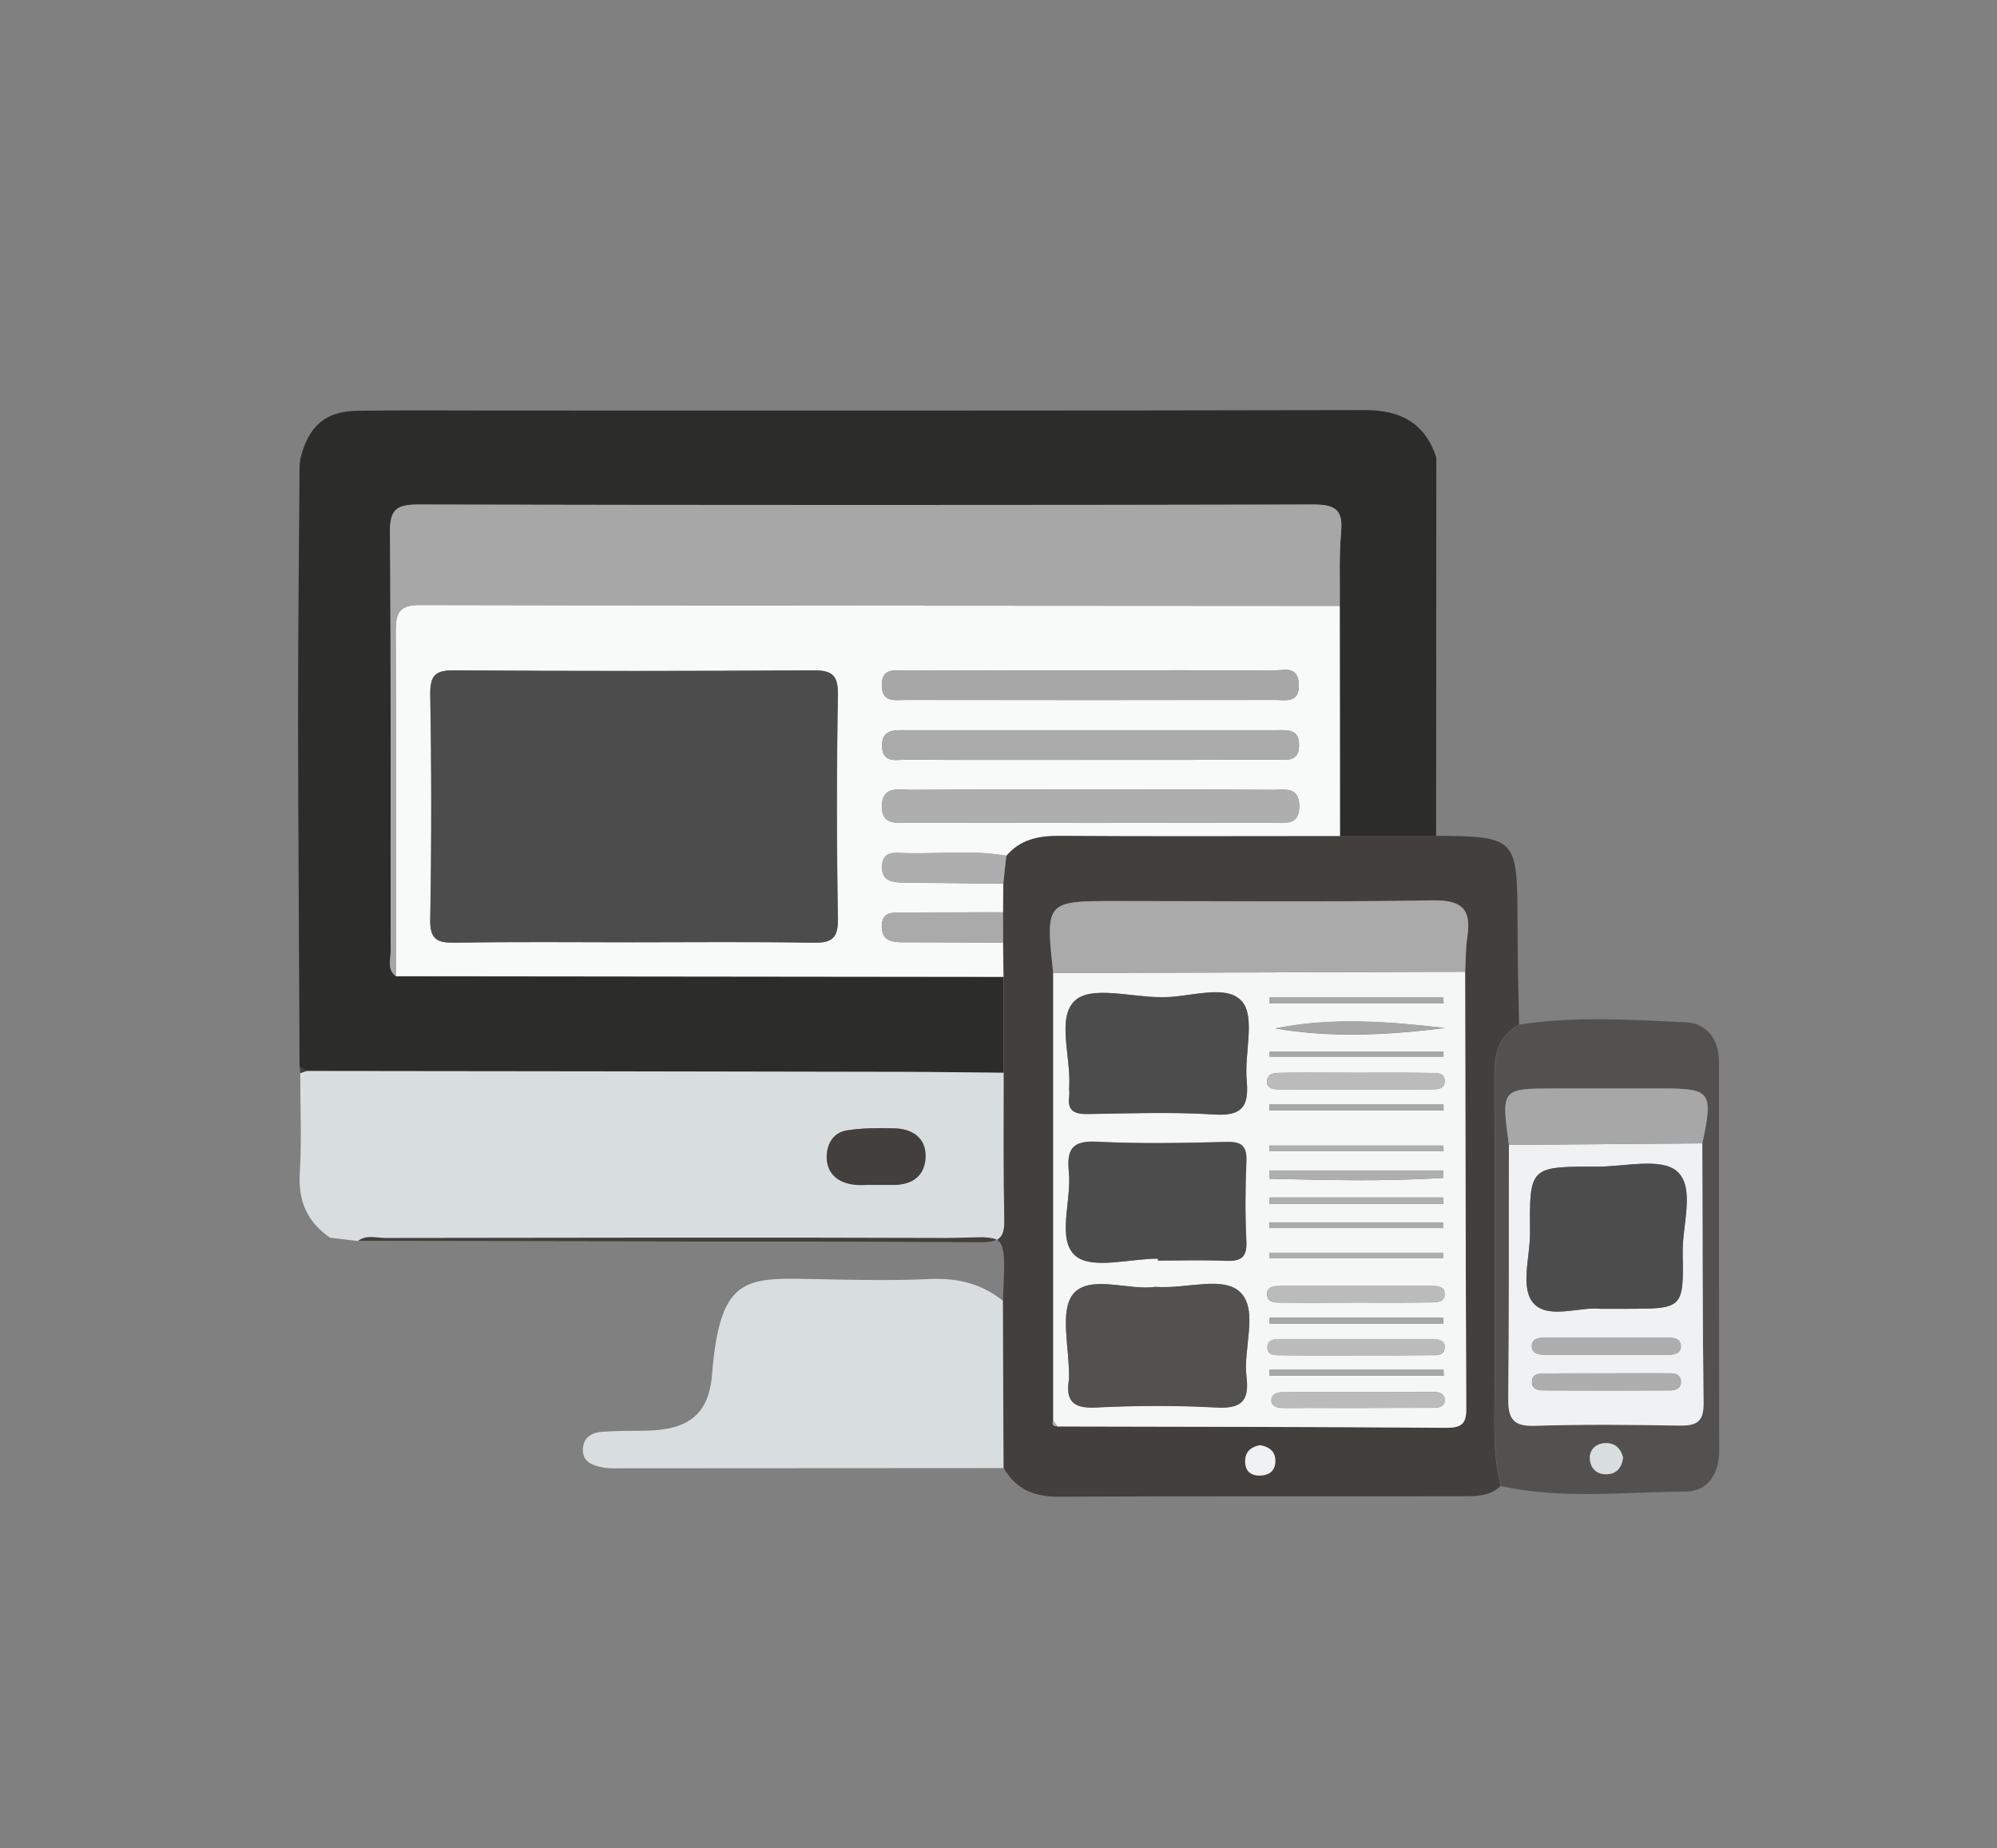 <?xml version="1.0" encoding="utf-8"?>
<!-- Generator: Adobe Illustrator 20.1.0, SVG Export Plug-In . SVG Version: 6.00 Build 0)  -->
<svg version="1.1" id="Layer_1" xmlns="http://www.w3.org/2000/svg" xmlns:xlink="http://www.w3.org/1999/xlink" x="0px" y="0px"
	 viewBox="0 0 907.9 840" style="enable-background:new 0 0 907.9 840;" xml:space="preserve">
<rect x="0" y="0" width="907.9" height="840" fill="#808080" stroke="none"/>
<style type="text/css">
	.st0{fill:#2C2C2B;}
	.st1{fill:#D8DEDF;}
	.st2{fill:#423F3D;}
	.st3{fill:#535150;}
	.st4{fill:#F8FAFA;}
	.st5{fill:#A8A7A7;}
	.st6{fill:#F5F6F6;}
	.st7{fill:#ABAAAA;}
	.st8{fill:#AEAEAE;}
	.st9{fill:#F0F1F2;}
	.st10{fill:#4C4C4C;}
	.st11{fill:#BCBBBB;}
</style>
<g>
	<path class="st0" d="M653,207.9c0,57.3-0.1,114.6-0.1,172c-14.6,0-29.1,0-43.7,0c0-34.8,0-69.6-0.1-104.4
		c0.1-11.2-0.4-22.4,0.6-33.5c0.9-10.1-2.5-12.6-12.5-12.6c-135.7,0.4-271.3,0.3-407,0c-9.8,0-13,2.2-12.9,12.5
		c0.5,63.6,0.2,127.2,0.3,190.7c0,3.8-1.6,8.2,2.4,11.2c92.1,0.1,184.1,0.2,276.2,0.3c0,14.5,0.1,29.1,0.1,43.6
		c-15.2-0.1-30.4-0.4-45.6-0.4c-90.4-0.2-180.9-0.3-271.3-0.4c-1.1-0.7-2.1-1.3-3.2-2c-0.2-51.8-0.6-103.7-0.7-155.5
		c0-39.3,0.4-78.6,0.7-117.9c0.1-1.1,0.3-2.1,0.4-3.2c3.8-14.8,11.3-21.4,26.1-21.6c21.5-0.3,42.9-0.1,64.4-0.1
		c131,0,262,0.1,393.1-0.2C636.6,186.3,647.7,192.1,653,207.9z"/>
	<path class="st1" d="M456.3,487.6c-15.2-0.1-30.4-0.4-45.6-0.4c-90.4-0.2-180.9-0.3-271.3-0.4c-1,0.3-2,0.7-2.9,1
		c0,15.1,0.7,30.2-0.2,45.3c-0.8,12.9,3.4,22.4,13.8,29.5c4.2,0.5,8.5,1,12.7,1.5c94.7,0.2,189.4,0.2,284.1,0.6
		c2.8,0,4.9-0.3,6.4-1.1l0,0c2.6-1.4,3.4-4.2,3.3-8.9C456.1,532.3,456.3,510,456.3,487.6z M385.1,513.8c7-1.1,14.2-1.1,21.3-1
		c8.1,0.2,14.4,4,14.4,12.6c-0.1,9-6.1,13.3-15.2,13.1c-2.7-0.1-5.4,0-11.3,0c-0.8,0-4.9,0.4-8.8-0.6c-6.3-1.5-9.9-6-9.7-12.6
		C376.1,519.4,379.2,514.7,385.1,513.8z"/>
	<path class="st2" d="M136.6,208.2c-0.1,1.1-0.2,2.1-0.4,3.2C136.4,210.3,136.5,209.3,136.6,208.2z"/>
	<path class="st2" d="M139.4,486.8c-1,0.3-2,0.7-2.9,1c-0.1-1-0.1-2-0.2-3C137.3,485.5,138.4,486.2,139.4,486.8z"/>
	<path class="st2" d="M690.6,465.7c-0.3-16-0.7-32-0.7-48c-0.1-36.8-0.8-37.5-37-37.8c-14.6,0-29.1,0-43.7,0
		c-42.6,0-85.3,0.2-127.9-0.1c-9.4-0.1-17.5,1.7-23.8,9.1c-0.4,4.2-0.9,8.5-1.3,12.7c0,4.3-0.1,8.7-0.1,13c0,4.6,0,9.3,0,13.9
		c0.1,5.1,0.2,10.3,0.2,15.5c0,14.6,0.1,29.1,0.1,43.6c0,22.3-0.2,44.7,0.2,67c0.1,4.7-0.7,7.5-3.3,8.9c0.1,0.1,0.2,0.1,0.3,0.2
		c0.1,0.1,0.2,0.2,0.3,0.3c0.1,0.1,0.2,0.1,0.2,0.2c0.1,0.1,0.1,0.1,0.2,0.2c0.1,0.1,0.2,0.2,0.2,0.2c0.1,0.1,0.2,0.2,0.3,0.4l0,0
		c0.1,0.1,0.1,0.2,0.2,0.3c0.5,0.9,0.8,2,1.1,3.5c0,0.1,0,0.3,0.1,0.4c0.6,4.3,0.2,11.1-0.2,21.9c0.1,25.4,0.2,50.7,0.3,76.1
		c5.4,9.5,13.5,13.1,24.5,13.1c61.3-0.3,122.6-0.1,183.9-0.2c6.3,0,12.6,0.1,17.6-4.7c-4-15.3-2.7-31-2.8-46.6
		c-0.1-46.4,0.1-92.9-0.1-139.3C679.3,479.6,681,470.9,690.6,465.7z M572.3,670.6c-4.2-0.1-6.4-2.7-6.2-6.9c0.2-4.3,2.9-6.1,6.7-6.9
		c3.9,0.7,6.8,2.5,7,6.7C580.1,668.5,576.9,670.7,572.3,670.6z M667.1,425.7c-0.8,5.3-0.7,10.6-1,16c0.1,66.1,0.2,132.2,0.6,198.3
		c0,7.2-2.2,8.9-9.1,8.9c-58.9-0.4-117.9-0.4-176.8-0.6c-2,0.1-2.7-0.8-1.9-2.7c0-67.8,0-135.6,0-203.4c-3.5-32.7-3.5-32.7,29-32.7
		c47.8,0,95.6,0.5,143.4-0.3C664.5,409,669,413,667.1,425.7z M452.2,563.1c-0.1,0-0.3-0.1-0.4-0.1c-1.1-0.3-2.5-0.5-4.3-0.6
		c-0.2,0-0.4,0-0.6,0c-4-0.1-9.6,0.3-17.3,0.3c-84.8-0.3-169.5-0.1-254.3,0c-4.2,0-8.7-1.6-12.6,1.4c94.7,0.2,189.4,0.2,284.1,0.6
		c2.8,0,4.9-0.3,6.4-1.1C452.9,563.4,452.6,563.2,452.2,563.1z"/>
	<path class="st1" d="M455.9,591.2c0.1,25.4,0.2,50.7,0.3,76.1c-57.6,0-115.2,0.1-172.9,0.1c-3.1,0-6.3,0.2-9.3-0.4
		c-4.4-0.9-9.1-2.3-9-8.1c0.1-5.6,4.1-7.8,8.8-8.1c6.7-0.5,13.4-0.4,20.1-0.5c18.9-0.4,28.3-7.2,29.8-25.4
		c3.8-47.1,16.2-44,51.5-43.4c15.6,0.3,31.3,0.6,46.9-0.1C434.8,580.7,446,583.3,455.9,591.2z"/>
	<path class="st3" d="M781.5,482.4c0-10.1-5.8-17.3-14.8-17.7c-25.3-1.2-50.8-2.9-76,1c-9.6,5.2-11.3,14-11.2,23.9
		c0.2,46.5,0,92.9,0.1,139.3c0,15.6-1.2,31.2,2.8,46.6c27.8,6.1,56,2.6,84,2.5c10.6-0.1,15.2-8.8,15.2-18.7
		C781.5,600.4,781.5,541.4,781.5,482.4z M730.6,670.1c-4.7,0.2-7.6-2.7-7.8-7.1c-0.2-3.9,2.5-6.6,6.4-7c4.4-0.4,7.5,1.8,8.6,6.5
		C737.4,666.7,735.3,669.9,730.6,670.1z M774.5,637.7c0.1,8.8-3.4,10.4-11.1,10.2c-21.9-0.4-43.8-0.6-65.7,0.1
		c-9.6,0.3-12.1-3.1-12-12.3c0.5-38.5,0.3-76.9,0.3-115.4c-3.5-25.6-3.5-25.6,21.3-25.6h48.2c22.4,0,23.5,1.5,18.5,24.9
		C774.1,559,774,598.4,774.5,637.7z"/>
	<path class="st4" d="M609.1,275.4c-139.4-0.1-278.8-0.1-418.3-0.4c-9.4,0-10.9,3.7-10.9,11.9c0.3,52.3,0.1,104.6,0.1,156.8
		c92.1,0.1,184.1,0.2,276.2,0.3c-0.1-5.1-0.2-10.3-0.2-15.5c-15.1-0.1-30.2-0.2-45.3-0.2c-5.4,0-10-0.7-9.8-7.6
		c0.2-6.8,5.5-5.8,9.8-5.8c15.1-0.2,30.2-0.2,45.3-0.2c0-4.3,0.1-8.7,0.1-13c-15.1-0.2-30.2-0.3-45.3-0.5c-5.3-0.1-10.2-0.7-9.8-7.7
		c0.4-6.7,5.7-5.9,9.9-5.7c15.5,0.5,31.1-1.5,46.6,1.2c6.3-7.4,14.4-9.1,23.8-9.1c42.6,0.3,85.3,0.1,127.9,0.1
		C609.2,345,609.1,310.2,609.1,275.4z M412.2,304.8c28.2-0.1,56.3-0.1,84.5-0.1c27.3,0,54.5-0.1,81.8,0.1c4.7,0,11.6-2.7,12,6.2
		c0.4,8.9-6.3,7.1-11.2,7.1c-55.9,0.1-111.7,0.1-167.6,0c-4.6,0-10.6,1.4-10.8-6.3C400.6,303.1,407.2,304.8,412.2,304.8z
		 M590.6,338.8c-0.1,7.8-5.9,6.5-10.6,6.5c-27.8,0.1-55.5,0.1-83.3,0.1c-28.2,0-56.4,0.1-84.6-0.1c-4.5,0-10.8,1.8-11.1-6
		c-0.2-8.2,6.1-7.4,11.4-7.4c56,0,111.9,0,167.9,0C585.1,331.9,590.7,331.1,590.6,338.8z M369.5,428.5c-27.3-0.5-54.6-0.2-81.9-0.2
		c-26.9,0-53.7-0.3-80.6,0.2c-8.3,0.1-11.6-1.4-11.4-10.7c0.6-34,0.6-68,0-102.1c-0.1-8.9,2.4-11.1,11.2-11
		c54.2,0.4,108.3,0.3,162.5,0c8.3-0.1,11.8,1.5,11.7,10.8c-0.6,34-0.6,68.1,0,102.1C381.1,426.8,377.9,428.6,369.5,428.5z
		 M578.6,373.9c-55,0.1-110.1,0.1-165.1,0c-5.5,0-12.8,1.5-12.6-7.7c0.3-9.1,7.6-7.2,13-7.2c27.8-0.2,55.5-0.1,83.2-0.1
		c27.3,0,54.6-0.1,81.9,0.1c5,0,11.4-1.6,11.7,7C591,375.5,584.1,373.9,578.6,373.9z"/>
	<path class="st5" d="M609.1,275.4c-139.4-0.1-278.8-0.1-418.3-0.4c-9.4,0-10.9,3.7-10.9,11.9c0.3,52.3,0.1,104.6,0.1,156.8
		c-4.1-3-2.4-7.4-2.4-11.2c-0.1-63.6,0.2-127.2-0.3-190.7c-0.1-10.3,3-12.5,12.9-12.5c135.7,0.3,271.3,0.3,407,0
		c10.1,0,13.4,2.5,12.5,12.6C608.7,253,609.3,264.2,609.1,275.4z"/>
	<path class="st2" d="M394.3,538.6c-0.8,0-4.9,0.4-8.7-0.6c-6.2-1.6-9.9-6-9.7-12.6c0.2-6,3.3-10.7,9.2-11.6
		c7-1.1,14.2-1.1,21.3-0.9c8.1,0.2,14.4,4,14.4,12.6c-0.1,9-6.1,13.3-15.2,13.1C402.9,538.6,400.3,538.6,394.3,538.6z"/>
	<path class="st6" d="M666.1,441.7c-62.4,0.2-124.8,0.4-187.3,0.6c0,67.8,0,135.6,0,203.4l1.9,2.7c58.9,0.1,117.9,0.2,176.8,0.6
		c6.9,0,9.2-1.7,9.1-8.9C666.3,573.9,666.3,507.8,666.1,441.7z M579.8,467.5c25.7-5.2,51.4-3.2,77.1-0.2
		C631.2,470.5,605.5,471.9,579.8,467.5z M656.3,480.3h-79.1c0-0.8,0-1.5,0-2.3h79.1C656.2,478.8,656.2,479.5,656.3,480.3z
		 M656.2,453.4c0,0.8,0.1,1.7,0.1,2.6h-79.1c0-0.9-0.1-1.7-0.1-2.6H656.2z M583.1,487.6c11.1-0.1,22.3,0,33.4,0
		c11.1,0,22.3-0.1,33.4,0.1c2.9,0,7.1-0.5,6.9,4.1c-0.1,3.3-3.7,3.4-6.3,3.4c-22.7,0.1-45.4,0.1-68.2,0c-2.7,0-6.2-0.1-6.3-3.4
		C576,487.4,580.1,487.7,583.1,487.6z M577.1,558.2c0-0.9,0-1.7-0.1-2.6h79c0,0.9,0.1,1.7,0.1,2.6H577.1z M656.1,569.4
		c0,0.8,0,1.7,0,2.5h-78.9c0-0.8-0.1-1.7-0.1-2.5H656.1z M577.1,535.8c0-1.3,0-2.5,0-3.8h79.1v3.4
		C629.8,537.1,603.4,536.4,577.1,535.8z M577.1,547.2c0-1,0-1.9,0-2.9h79.1c0,1,0,1.9,0.1,2.9H577.1z M577.2,523.2
		c-0.1-0.8-0.1-1.7-0.2-2.5h79.2c0,0.8,0.1,1.7,0.1,2.5H577.2z M577.1,504.8c0-0.9,0-1.8,0-2.8h79.2v2.8H577.1z M488.9,454.6
		c7.5-6.6,25.4-1.4,38.7-1.4c12.7,0.4,29.7-6.4,37,1.9c6.3,7.2,1,23.8,2.2,36.1c1.1,12-2.4,16.1-14.9,15.3
		c-19.1-1.2-38.3-0.5-57.5-0.2c-6.3,0.1-9.2-1.7-8.3-8.2c0.2-1.3-0.1-2.7,0-4C487,480.5,480.2,462.2,488.9,454.6z M486,532.4
		c-1-10,1.5-14.1,12.7-13.5c19.6,1,39.3,0.6,59,0.1c7-0.2,9.3,2,9,9c-0.5,12-0.6,24.1,0,36.2c0.3,7.5-2.7,9.1-9.4,8.8
		c-10.3-0.4-20.6-0.1-30.8-0.1c0-0.3,0-0.6,0-0.8c-12.9,0-30.1,5-37.5-1.3C480.3,563.3,487.3,545.6,486,532.4z M566.7,625.8
		c1.4,11.3-2.7,14.5-13.8,13.9c-18.2-1-36.6-0.9-54.8,0c-10.5,0.5-13.7-3.2-12.1-12.8c0.1-0.4,0-0.9,0-1.3c0.2-12.9-4.4-30,2-37.6
		c7.6-8.8,25.2-1.2,37.2-3c14.1,1.1,31-5.2,38.7,2.5C572.2,595.6,565.1,612.7,566.7,625.8z M582.2,584.5c22.7,0,45.4-0.1,68.1,0
		c2.6,0,6.1,0,6.4,3.3c0.3,4.6-3.9,4.1-6.8,4.2c-11.1,0.2-22.3,0.1-33.4,0.1c-11.1,0-22.3,0.1-33.4,0c-3,0-7.1,0.3-7.1-4
		C576,584.7,579.6,584.5,582.2,584.5z M656.2,601.6h-79.1c0-0.9,0-1.8,0-2.7h79.1C656.2,599.8,656.2,600.7,656.2,601.6z M576.2,612
		c0.2-3.3,3.7-3.3,6.3-3.3c22.7-0.1,45.4,0,68.1,0c2.6,0,6.2,0.1,6.2,3.4c0.1,4.4-4.1,3.9-7,3.9c-11.1,0.1-22.2,0.1-33.4,0.1
		c-11.1,0-22.2,0.1-33.4-0.1C580.1,616,576,616.5,576.2,612z M577.1,622.6h79.2c0,0.9,0,1.8,0.1,2.7h-79.2
		C577.1,624.4,577.1,623.5,577.1,622.6z M652.4,639.9c-23.1,0.1-46.3,0.1-69.4,0.1c-2.3,0-5-0.9-5-3.4c0-3.4,3.3-3.8,5.9-3.8
		c5.8-0.1,11.6-0.1,17.3-0.1c5.8,0,11.6,0,17.4,0c5.1,0,10.2,0,15.3,0c2.2,0,4.3,0,6.5,0c1.2,0,2.5,0,3.7,0c2.6,0,5.2,0,7.8,0
		c2.3,0,4.8,0.7,4.9,3.4C657.1,638.9,654.6,639.9,652.4,639.9z"/>
	<path class="st7" d="M666.1,441.7c-62.4,0.2-124.8,0.4-187.3,0.6c-3.5-32.7-3.5-32.7,29-32.7c47.8,0,95.6,0.5,143.4-0.3
		c13.3-0.2,17.8,3.8,15.9,16.5C666.3,431,666.4,436.3,666.1,441.7z"/>
	<path class="st8" d="M456.1,401.6c-15.1-0.2-30.2-0.3-45.3-0.5c-5.3-0.1-10.2-0.7-9.8-7.7c0.4-6.7,5.7-5.9,9.9-5.7
		c15.5,0.5,31.1-1.5,46.6,1.2C457,393.1,456.5,397.4,456.1,401.6z"/>
	<path class="st7" d="M456,428.5c-15.1-0.1-30.2-0.2-45.3-0.2c-5.4,0-10-0.7-9.8-7.6c0.2-6.8,5.5-5.8,9.7-5.9
		c15.1-0.2,30.2-0.1,45.3-0.2C456,419.3,456,423.9,456,428.5z"/>
	<path class="st9" d="M572.8,656.9c3.9,0.7,6.8,2.5,7,6.7c0.2,5-2.9,7.2-7.5,7.1c-4.2-0.1-6.4-2.6-6.2-6.9
		C566.3,659.5,569.1,657.7,572.8,656.9z"/>
	<path class="st7" d="M478.8,645.6c0.6,0.9,1.3,1.8,1.9,2.7C478.8,648.3,478.1,647.5,478.8,645.6z"/>
	<path class="st9" d="M773.9,519.7c-29.3,0.2-58.6,0.5-87.9,0.7c-0.1,38.5,0.1,76.9-0.3,115.4c-0.1,9.2,2.4,12.6,12,12.3
		c21.9-0.7,43.8-0.5,65.7-0.1c7.7,0.1,11.2-1.5,11.1-10.2C774,598.4,774.1,559,773.9,519.7z M759,632c-19.2,0.1-38.3,0.1-57.5,0
		c-2.8,0-5.5-0.9-5-4.5c0.3-2.9,2.9-3.1,5.1-3.2c9.8-0.1,19.6-0.1,29.4-0.1c9.4,0,18.7-0.1,28.1,0c2.2,0,4.7,0.4,5.1,3.2
		C764.6,631.2,761.8,632,759,632z M758.5,615.8c-9.8,0.1-19.6,0-29.4,0c-8.9,0-17.8,0.1-26.7,0c-2.7,0-5.9-0.4-6-3.8
		c-0.1-3.5,3.1-4,5.7-4c18.7-0.1,37.4-0.1,56.1,0c2.7,0,5.9,0.3,6,3.8C764.3,615.3,761.2,615.8,758.5,615.8z M765,569.5
		c0.5,25.4,0.1,25.4-25.9,25.4h-11.4c-9-1.1-23.4,4.8-30.2-2.2c-6.7-6.9-1.8-21.3-1.9-32.3c-0.3-30.1-0.1-30.2,30.5-30.1
		c12.5,0,29.1-4.2,36.3,2.1C770.8,539.7,764.7,556.7,765,569.5z"/>
	<path class="st5" d="M773.9,519.7c-29.3,0.2-58.6,0.5-87.9,0.7c-3.5-25.6-3.5-25.6,21.3-25.6c16.1,0,32.1,0,48.2,0
		C777.8,494.8,778.9,496.2,773.9,519.7z"/>
	<path class="st1" d="M737.9,662.5c-0.5,4.2-2.6,7.4-7.3,7.6c-4.7,0.2-7.6-2.7-7.8-7.1c-0.2-3.9,2.5-6.6,6.4-7
		C733.7,655.6,736.7,657.8,737.9,662.5z"/>
	<path class="st10" d="M287.6,428.3c-26.9,0-53.7-0.3-80.6,0.2c-8.3,0.1-11.6-1.4-11.4-10.7c0.6-34,0.6-68.1,0-102.1
		c-0.1-8.9,2.4-11.1,11.1-11c54.2,0.4,108.3,0.4,162.5,0c8.3,0,11.8,1.4,11.7,10.8c-0.6,34-0.6,68.1,0,102.1
		c0.2,9.2-3,11.1-11.5,10.9C342.2,428,314.9,428.3,287.6,428.3z"/>
	<path class="st8" d="M497.1,359c27.3,0,54.6-0.1,81.9,0.1c5,0,11.4-1.7,11.7,7c0.3,9.5-6.6,7.9-12.1,7.9c-55,0.1-110.1,0.1-165.1,0
		c-5.5,0-12.8,1.5-12.6-7.7c0.3-9.1,7.6-7.2,13-7.2C441.6,358.9,469.4,359,497.1,359z"/>
	<path class="st5" d="M496.7,304.8c27.3,0,54.5-0.1,81.8,0.1c4.7,0,11.6-2.7,12,6.2c0.4,8.9-6.3,7.1-11.2,7.1
		c-55.9,0.1-111.7,0.1-167.6,0c-4.6,0-10.6,1.4-10.8-6.3c-0.2-8.7,6.3-7,11.4-7C440.4,304.7,468.6,304.8,496.7,304.8z"/>
	<path class="st7" d="M496.7,345.4c-28.2,0-56.4,0.1-84.6-0.1c-4.5,0-10.8,1.8-11.1-6c-0.2-8.2,6.1-7.4,11.4-7.4
		c56,0,111.9,0,167.9,0c4.8,0,10.4-0.8,10.3,6.9c-0.1,7.8-5.9,6.5-10.6,6.5C552.2,345.4,524.5,345.4,496.7,345.4z"/>
	<path class="st3" d="M525.2,584.9c14,1.1,31-5.2,38.7,2.5c8.3,8.2,1.2,25.4,2.8,38.5c1.4,11.3-2.7,14.5-13.8,13.9
		c-18.2-1-36.6-0.9-54.8,0c-10.5,0.5-13.7-3.2-12.1-12.8c0.1-0.4,0-0.9,0-1.3c0.2-12.9-4.4-30,2-37.6
		C495.6,579.2,513.3,586.7,525.2,584.9z"/>
	<path class="st10" d="M527.6,453.3c12.7,0.4,29.7-6.4,37,1.9c6.3,7.2,1,23.8,2.2,36.1c1.1,12-2.4,16.1-14.9,15.3
		c-19.1-1.2-38.3-0.5-57.5-0.2c-6.3,0.1-9.2-1.7-8.3-8.2c0.2-1.3-0.1-2.7,0-4c0.9-13.6-5.9-31.9,2.8-39.5
		C496.4,448,514.3,453.3,527.6,453.3z"/>
	<path class="st10" d="M526.4,572.1c-12.9,0-30.1,5.1-37.5-1.3c-8.6-7.4-1.6-25.1-3-38.3c-1-10,1.5-14.1,12.7-13.5
		c19.6,1,39.3,0.6,59,0.1c7-0.2,9.3,2,9,9c-0.5,12-0.6,24.1,0,36.2c0.4,7.5-2.7,9.1-9.4,8.8c-10.3-0.4-20.5-0.1-30.8-0.1
		C526.5,572.6,526.4,572.3,526.4,572.1z"/>
	<path class="st11" d="M616.5,487.6c11.1,0,22.3-0.1,33.4,0.1c2.9,0,7.1-0.5,6.9,4.1c-0.1,3.3-3.7,3.4-6.3,3.4
		c-22.7,0.1-45.4,0.1-68.2,0c-2.7,0-6.2-0.1-6.3-3.4c-0.1-4.3,4-4,7-4.1C594.2,487.5,605.4,487.6,616.5,487.6z"/>
	<path class="st11" d="M616.6,592c-11.1,0-22.3,0.1-33.4,0c-3,0-7.1,0.3-7.1-4c-0.1-3.3,3.5-3.5,6.2-3.6c22.7,0,45.4,0,68.2,0
		c2.6,0,6.1,0,6.4,3.3c0.4,4.6-3.9,4.1-6.7,4.2C638.9,592.1,627.8,592,616.6,592z"/>
	<path class="st11" d="M616.4,616.1c-11.1,0-22.2,0.1-33.4-0.1c-2.9,0-7.1,0.4-6.8-4.1c0.2-3.3,3.7-3.3,6.3-3.3
		c22.7,0,45.4,0,68.1,0c2.6,0,6.2,0.1,6.2,3.4c0,4.4-4.1,3.9-7,3.9C638.6,616.2,627.5,616.1,616.4,616.1z"/>
	<path class="st11" d="M618.6,632.7c11.1,0,22.2,0,33.4,0.1c2.3,0,4.8,0.7,4.9,3.4c0.2,2.7-2.3,3.7-4.5,3.7
		c-23.1,0.1-46.3,0.1-69.4,0c-2.3,0-5-0.9-5-3.4c0-3.4,3.3-3.8,5.9-3.8C595.5,632.7,607,632.7,618.6,632.7z"/>
	<path class="st5" d="M656.9,467.2c-25.7,3.2-51.4,4.6-77.1,0.2C605.4,462.2,631.2,464.3,656.9,467.2z"/>
	<path class="st5" d="M656.2,504.8c-26.4,0-52.8,0-79.2,0c0-0.9,0-1.8,0-2.8c26.4,0,52.8,0,79.2,0
		C656.2,503,656.2,503.9,656.2,504.8z"/>
	<path class="st5" d="M577.1,453.4c26.4,0,52.8,0,79.1,0c0,0.9,0,1.7,0.1,2.6c-26.4,0-52.8,0-79.1,0
		C577.1,455.1,577.1,454.2,577.1,453.4z"/>
	<path class="st5" d="M577.1,478c26.4,0,52.7,0,79.1,0c0,0.8,0,1.5,0.1,2.3c-26.4,0-52.8,0-79.1,0
		C577.1,479.5,577.1,478.8,577.1,478z"/>
	<path class="st8" d="M577.1,532c26.4,0,52.7,0,79.1,0c0,1.1,0,2.3,0,3.4c-26.4,1.7-52.7,1-79.1,0.4
		C577.1,534.5,577.1,533.2,577.1,532z"/>
	<path class="st5" d="M656.2,601.7c-26.4,0-52.8,0-79.1,0c0-0.9,0-1.8,0-2.7c26.4,0,52.8,0,79.1,0
		C656.2,599.8,656.2,600.7,656.2,601.7z"/>
	<path class="st8" d="M577,520.7c26.4,0,52.8,0,79.2,0c0,0.8,0.1,1.7,0.1,2.5c-26.4,0-52.7,0-79.1,0
		C577.2,522.4,577.1,521.5,577,520.7z"/>
	<path class="st8" d="M656,571.9c-26.3,0-52.6,0-78.9,0c0-0.8-0.1-1.7-0.1-2.5c26.3,0,52.7,0,79,0
		C656.1,570.2,656.1,571.1,656,571.9z"/>
	<path class="st5" d="M577.1,622.6c26.4,0,52.8,0,79.2,0c0,0.9,0,1.8,0.1,2.7c-26.4,0-52.8,0-79.2,0
		C577.1,624.4,577.1,623.5,577.1,622.6z"/>
	<path class="st8" d="M577.1,544.3c26.4,0,52.7,0,79.1,0c0,1,0,1.9,0.1,2.9c-26.4,0-52.8,0-79.2,0
		C577.1,546.2,577.1,545.3,577.1,544.3z"/>
	<path class="st7" d="M577.1,555.6c26.3,0,52.7,0,79,0c0,0.9,0.1,1.7,0.1,2.6c-26.4,0-52.7,0-79.1,0
		C577.1,557.3,577.1,556.5,577.1,555.6z"/>
	<path class="st10" d="M727.7,594.9c-9-1.1-23.4,4.8-30.2-2.2c-6.7-6.9-1.8-21.3-1.9-32.3c-0.3-30.1-0.1-30.2,30.5-30.1
		c12.5,0,29.1-4.2,36.3,2.1c8.4,7.3,2.4,24.4,2.6,37.1c0.5,25.4,0.1,25.4-25.9,25.4C736,594.9,732.8,594.9,727.7,594.9z"/>
	<path class="st8" d="M729.1,615.8c-8.9,0-17.8,0.1-26.7,0c-2.7,0-5.9-0.4-6-3.8c-0.1-3.5,3.1-4,5.7-4c18.7-0.1,37.4-0.1,56.1,0
		c2.6,0,5.9,0.3,6,3.8s-3,4-5.7,4C748.7,615.9,738.9,615.8,729.1,615.8z"/>
	<path class="st8" d="M731,624.3c9.4,0,18.7-0.1,28.1,0c2.2,0,4.7,0.4,5.1,3.2c0.4,3.6-2.3,4.5-5.1,4.5c-19.2,0.1-38.3,0.1-57.5,0
		c-2.8,0-5.5-0.9-5-4.5c0.3-2.9,2.9-3.2,5.1-3.2C711.4,624.2,721.2,624.3,731,624.3z"/>
</g>
</svg>
